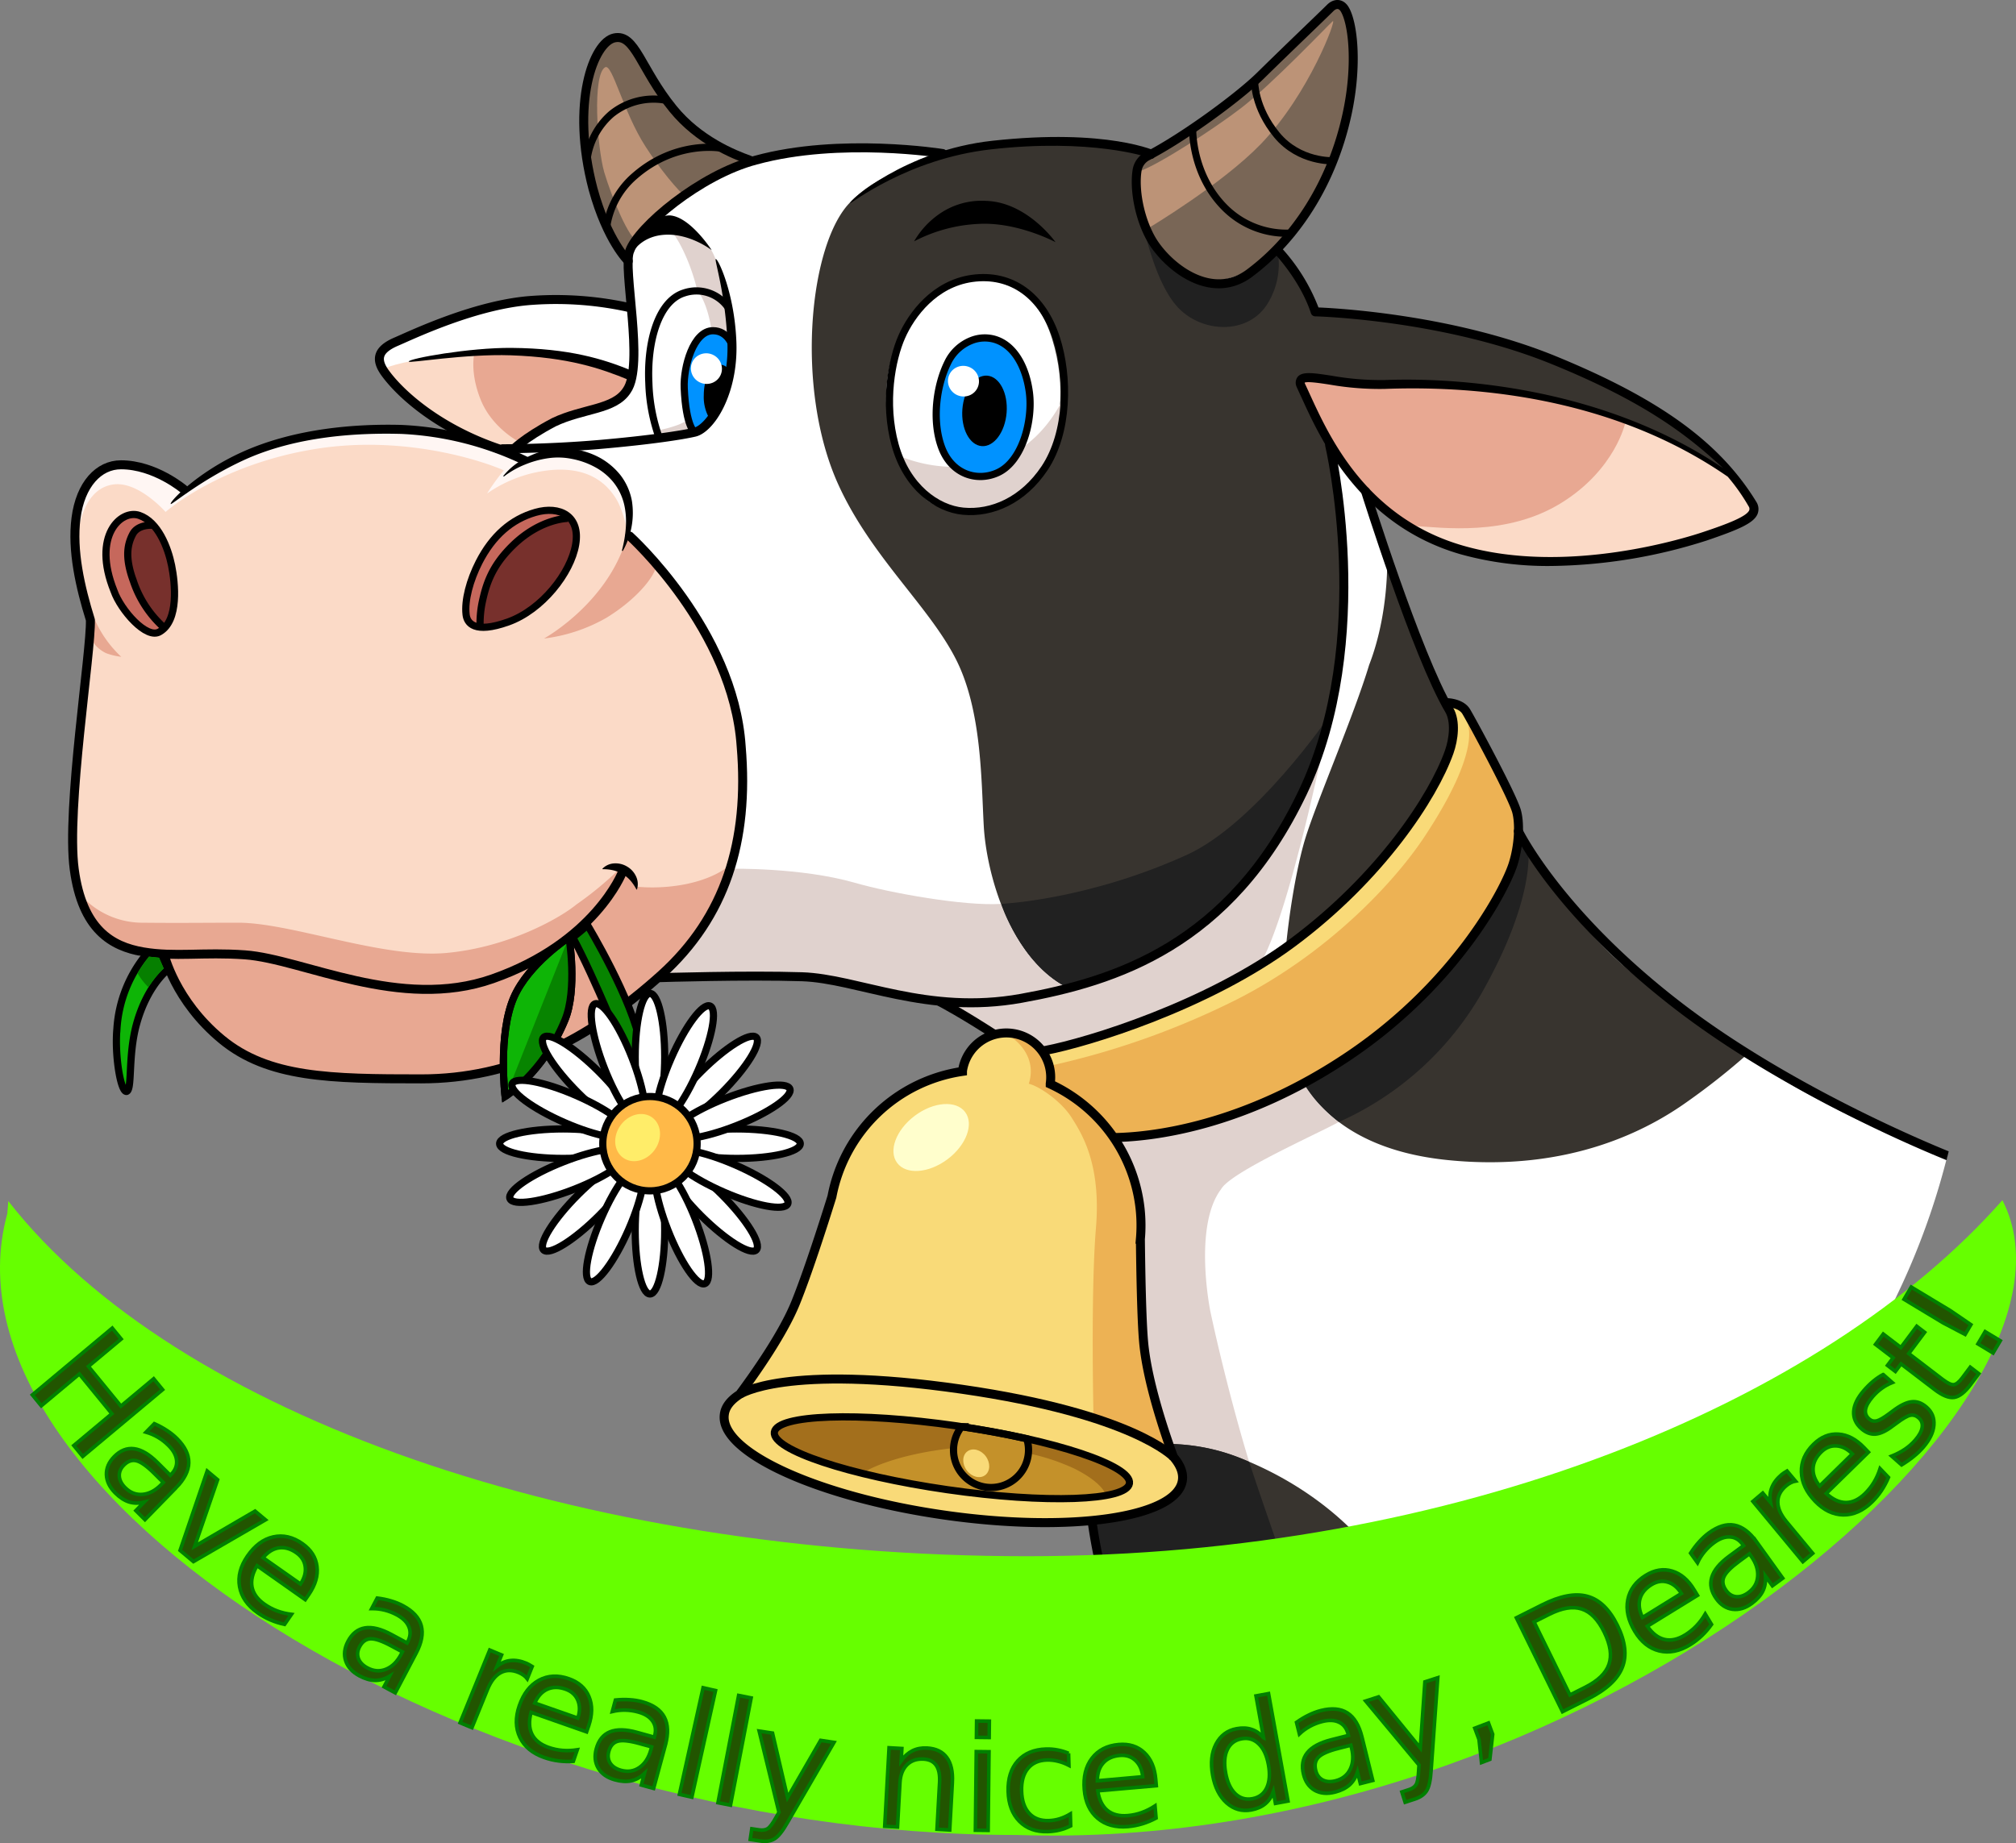 <?xml version="1.0" encoding="UTF-8" standalone="no"?>
<svg
   xmlns:dc="http://purl.org/dc/elements/1.1/"
   xmlns:cc="http://creativecommons.org/ns#"
   xmlns:rdf="http://www.w3.org/1999/02/22-rdf-syntax-ns#"
   xmlns:svg="http://www.w3.org/2000/svg"
   xmlns="http://www.w3.org/2000/svg"
   xmlns:sodipodi="http://sodipodi.sourceforge.net/DTD/sodipodi-0.dtd"
   xmlns:inkscape="http://www.inkscape.org/namespaces/inkscape"
   viewBox="0 0 560.701 512.743"
   version="1.1"
   id="svg234"
   sodipodi:docname="cow-HAVEANICEDAY.svg"
   inkscape:version="0.92.1 r15371"
   width="560.701"
   height="512.743"
   inkscape:export-filename="D:\devel\cooking-courses\images\cow-HAVEANICEDAY-png.png"
   inkscape:export-xdpi="290.92001"
   inkscape:export-ydpi="290.92001">
  <rect x="0" y="0" width="560.701" height="512.743" fill="#808080" stroke="none"/>
  <sodipodi:namedview
     pagecolor="#ffffff"
     bordercolor="#666666"
     borderopacity="1"
     objecttolerance="10"
     gridtolerance="10"
     guidetolerance="10"
     inkscape:pageopacity="0"
     inkscape:pageshadow="2"
     inkscape:window-width="1822"
     inkscape:window-height="1051"
     id="namedview236"
     showgrid="false"
     inkscape:zoom="0.90471715"
     inkscape:cx="-191.61711"
     inkscape:cy="257.76992"
     inkscape:window-x="89"
     inkscape:window-y="-9"
     inkscape:window-maximized="1"
     inkscape:current-layer="layer2"
     fit-margin-top="0"
     fit-margin-left="0"
     fit-margin-right="0"
     fit-margin-bottom="0"
     inkscape:snap-global="false" />
  <defs
     id="defs4">
    <style
       id="style2">.cls-1{fill:#8c0000;}.cls-2{fill:#db0000;}.cls-3{fill:#fbdac7;}.cls-4{fill:#796656;}.cls-28,.cls-5{fill:#fff;}.cls-6{fill:#e0d2ce;}.cls-7{fill:#38342f;}.cls-8{fill:#0092ff;}.cls-9{fill:#c6685c;}.cls-10{fill:#f9da78;}.cls-11{fill:#edb254;}.cls-12{fill:#77302c;}.cls-13{fill:#e8a892;}.cls-14{fill:#212121;}.cls-15{fill:#bc9377;}.cls-16{fill:#fff6f3;}.cls-17,.cls-18,.cls-19,.cls-20{fill:none;}.cls-17,.cls-18,.cls-19,.cls-20,.cls-23,.cls-25,.cls-26,.cls-28,.cls-29{stroke:#000;}.cls-17,.cls-18{stroke-linecap:round;stroke-linejoin:round;}.cls-17,.cls-20{stroke-width:2.5px;}.cls-18,.cls-19,.cls-23,.cls-25,.cls-26,.cls-28,.cls-29{stroke-width:2px;}.cls-19,.cls-20,.cls-23,.cls-25,.cls-26,.cls-28,.cls-29{stroke-miterlimit:10;}.cls-21,.cls-23{fill:#c4912a;}.cls-22{fill:#a36f1c;}.cls-24{fill:#fffecc;}.cls-25,.cls-27{fill:#078400;}.cls-26{fill:#0eb506;}.cls-29{fill:#ffb948;}.cls-30{fill:#067f00;}.cls-31{fill:#ffed69;}</style>
  </defs>
  <title
     id="title6">cow_2</title>
  <g
     id="Layer_5"
     data-name="Layer 5"
     transform="translate(1.918,-7.02)" />
  <g
     inkscape:groupmode="layer"
     id="layer1"
     inkscape:label="cow"
     sodipodi:insensitive="true"
     transform="translate(1.918,-7.02)">
    <g
       id="Layer_4"
       data-name="Layer 4"
       transform="translate(17.022,7.021)">
      <path
         class="cls-3"
         d="m 127,128.46 c 0,0 12.92,-4.83 20.92,0.83 8,5.66 8.17,8.75 8.17,12.42 v 7.75 c 0,0 20.17,18.08 26,36.75 5.83,18.67 6.08,23.67 4.75,43.5 -1.33,19.83 -20.23,43.09 -32.73,50.29 -12.5,7.2 -20.25,16.75 -42.25,19.25 -22,2.5 -53.58,-0.58 -58.75,-3.08 -5.17,-2.5 -21.67,-16.67 -25,-28.5 -5.67,-1.5 -12.28,-1.26 -18.33,-7.83 C 2.11,251.46 0.38,239.63 1.88,225 3.38,210.37 6.17,176.92 6.17,174.25 6.17,171.58 3.78,165 2.61,155 c -1.67,-7.33 2,-23.42 7.5,-24.75 9.5,-3 22.5,5.75 22.5,5.75 0,0 20.75,-13.83 39.75,-15.5 36.17,-3.7 54.64,7.96 54.64,7.96 z"
         id="path13"
         inkscape:connector-curvature="0"
         style="fill:#fbdac7" />
      <path
         class="cls-4"
         d="m 191.24,45.12 c -6.69,-2.11 -17.69,-7.75 -26.76,-19 -5.63,-6.34 -5.28,-15.84 -12.67,-14.79 -7.39,1.05 -9.51,18.31 -8.1,33.8 1.41,15.49 12.44,28.07 12.44,28.07 4.99,-18.4 35.09,-28.08 35.09,-28.08 z"
         id="path15"
         inkscape:connector-curvature="0"
         style="fill:#796656" />
      <path
         class="cls-4"
         d="m 298.36,44.13 c 0,0 22,-12.33 30.33,-21.33 8.33,-9 21.31,-22 24.01,-21.34 2.7,0.66 6,8.67 5,17.67 -1,9 -6,25.67 -10.33,35 -4.33,9.33 -16.33,22.33 -22,24 C 319.7,79.8 310.7,77.8 305,72.8 c -5.7,-5 -10,-24.67 -6.64,-28.67 z"
         id="path17"
         inkscape:connector-curvature="0"
         style="fill:#796656" />
      <path
         class="cls-5"
         d="m 146.7,128.3 c 13.33,5.83 8.83,20.83 8.83,20.83 0,0 28.83,24.33 32.17,62.67 3.34,38.34 -22.7,60.33 -22.7,60.33 0,0 36,-1 41.33,-0.67 5.33,0.33 36.67,7 36.67,7 0,0 9,5 18,10.67 9,5.67 17,18.33 21,28 4,9.67 0.33,49.67 0,61 -0.33,11.33 0,26.67 4.33,51.67 2.53,14.62 9.85,33 15.49,45.73 a 206.24,206.24 0 0 0 22,1.19 c 95.92,0 176.65,-66.22 198.9,-155.34 C 460.87,301.19 424,258 414,245.8 c -10,-12.2 -22.33,-35.33 -30,-48.33 -7.67,-13 -24.33,-61.33 -24.33,-61.33 0,0 14.33,18 47,20.67 22.33,1.67 58.67,-11 61,-12.33 2.33,-1.33 2,-4 -2.33,-10.33 C 427,92.13 355,86.46 347.7,86.8 c -2.33,-2.33 -8.33,-14.33 -11.67,-17 -6.67,5.67 -16.33,11.33 -25.67,6.67 -9.34,-4.66 -13.33,-23 -13,-28 0.33,-5 4,-5.67 4,-5.67 a 139.42,139.42 0 0 0 -20,-3.42 100,100 0 0 0 -40.17,4.08 c -7.67,-1.67 -34.21,-2.33 -48.54,1.67 -17.67,4.2 -31,16.34 -35,22 -4,5.66 -1.26,18.48 -1.26,18.48 0,0 -13,-3.5 -26,-2.83 -13,0.67 -32,9 -32,9 0,0 -11.33,3 -12,8.33 2.67,11.33 30,23.33 30,23.33 l 10.67,5 c 0,0 10.01,-4.85 19.64,-0.14 z"
         id="path19"
         inkscape:connector-curvature="0"
         style="fill:#ffffff" />
      <path
         class="cls-5"
         d="m 183.49,86.26 c -2.5,-4.33 -4.13,-6.46 -9.13,-5.79 -5,0.67 -10.29,6 -12,14.13 -1.71,8.13 -2,19.37 2,27.37 4,-0.83 10.54,-1.47 13.54,-2.8 3,-3.17 8.28,-13.82 7.28,-20.82 -1,-7 -1.69,-12.09 -1.69,-12.09 z"
         id="path21"
         inkscape:connector-curvature="0"
         style="fill:#ffffff" />
      <path
         class="cls-3"
         d="m 341.36,103.13 c 0,0 13,3 32.67,1.33 19.67,-1.67 44.33,2.33 63.67,12.33 19.34,10 16.3,8.21 23.66,14.92 7.36,6.71 8.33,9.42 7.33,11.08 -1,1.66 -10.69,6.34 -21.69,9.34 -11,3 -44,9.33 -66.67,-1.67 -22.67,-11 -30.63,-26.66 -30.63,-26.66 z"
         id="path23"
         inkscape:connector-curvature="0"
         style="fill:#fbdac7" />
      <path
         class="cls-6"
         d="m 351.65,195.46 c 0,0 -11.29,58.33 -20.29,73 -9,14.67 -5.36,40.88 -5.36,40.88 l 17.86,-7.65 c 0,0 4.05,6.65 9.58,10.43 -6.25,3.43 -30.15,14 -32.75,18.68 -7.83,10.33 -3,34 -3,34 0,0 6.3,30.33 15.82,57.33 9.52,27 -42.42,23.5 -42.42,23.5 0,0 -8.06,-33.5 -10.73,-63.84 -2.67,-30.34 -5,-63.63 -5,-63.63 0,0 -7.87,-25.35 -18.68,-31.72 -10.81,-6.37 -16.65,-9 -16.65,-9 a 102.47,102.47 0 0 0 43.33,-4.8 c 22.67,-7.8 34,-15.63 41.5,-24.38 19.48,-19.56 26.79,-52.8 26.79,-52.8 z"
         id="path25"
         inkscape:connector-curvature="0"
         style="fill:#e0d2ce" />
      <path
         class="cls-7"
         d="m 236.61,44.46 a 15.46,15.46 0 0 1 -1.9,1.45 c -2.15,1.1 -10.73,3.69 -17,10.18 -11.56,11.29 -15.67,51.85 -3.52,78.65 9.13,20.13 25.24,33.84 32.77,48.72 7.17,14.17 7,33.58 7.71,46.33 0.71,12.75 6.92,36.17 22.67,44.67 22.25,-6.75 35.5,-12.5 47.5,-26.25 12,-13.75 28.5,-41.5 29.25,-71.75 a 183.53,183.53 0 0 0 -3.25,-53 c 0,0 -8.5,-15.5 -8.25,-17.25 0.25,-1.75 4,-1.5 9.5,-0.25 5.5,1.25 17,0.5 22.5,0.5 5.5,0 32.75,2 46,6.5 13.25,4.5 33.5,12.5 40.75,18.75 -1.75,-4.5 -23.25,-22 -44.75,-30 a 259,259 0 0 0 -70,-14.75 c -0.5,-1.5 -6.25,-16 -10.25,-17.5 -4.5,4 -11.25,11.25 -18,9.5 -6.75,-1.75 -15.75,-8.25 -18.25,-14 -2.5,-5.75 -5,-16.5 -2.5,-19.25 a 10.26,10.26 0 0 1 4.75,-3.25 c 0,0 -19.87,-4 -34.87,-3.21 -15,0.79 -30.86,5.21 -30.86,5.21 z"
         id="path27"
         inkscape:connector-curvature="0"
         style="fill:#38342f" />
      <path
         class="cls-5"
         d="m 253.86,77.63 c 8.18,0.29 15.83,3.83 19.83,16.67 4,12.84 2.84,26.7 -3.69,37.7 -6.53,11 -24.17,13.33 -31.67,6.67 -7.5,-6.66 -12.67,-21 -10.17,-35.17 2.5,-14.17 11.37,-26.37 25.7,-25.87 z"
         id="path29"
         inkscape:connector-curvature="0"
         style="fill:#ffffff" />
      <path
         class="cls-7"
         d="m 366.86,155.71 c 0,0 0.5,15.08 -5,29.25 -4.33,14.33 -14.5,37.75 -17.75,48.25 -3.25,10.5 -7,34.75 -6,50.25 1,15.5 11.25,35.75 45.5,39.25 34.25,3.5 56.25,-8.75 66.75,-16.25 a 191.44,191.44 0 0 0 16.75,-13.25 c 0,0 -25.5,-15.25 -39,-28.75 -13.5,-13.5 -22.25,-26 -27.5,-38.5 -2.62,-6.24 -10.23,-17.14 -16.5,-29 a 263.85,263.85 0 0 1 -11.25,-24.75 z"
         id="path31"
         inkscape:connector-curvature="0"
         style="fill:#38342f" />
      <path
         class="cls-7"
         d="M 301.69,475.51 A 205.19,205.19 0 0 0 379.55,469 c -1.83,-6 -4.07,-12.69 -6.69,-19.56 -8,-21 -27.5,-36.5 -48,-44.25 -20.5,-7.75 -41,-0.5 -41,-0.5 0,0 -1,22.25 6.75,44.75 2.39,7.03 7.05,17.43 11.08,26.07 z"
         id="path33"
         inkscape:connector-curvature="0"
         style="fill:#38342f" />
      <path
         class="cls-6"
         d="m 232.11,127.21 a 40.23,40.23 0 0 0 23.5,1.63 c 15.45,-3.41 21.52,-18.86 21.52,-18.86 0,0 -0.43,23.23 -15.74,30.17 -12.36,4.93 -17.86,0.59 -21,-1 -3.14,-1.59 -8.28,-11.94 -8.28,-11.94 z"
         id="path35"
         inkscape:connector-curvature="0"
         style="fill:#e0d2ce" />
      <path
         class="cls-6"
         d="m 163.71,119.75 a 31,31 0 0 0 6,-1.59 15.72,15.72 0 0 0 8.75,-8.57 c 1.33,-4.59 0.5,-11.06 0.5,-17.13 -0.19,-3.05 -1.73,-9.12 -3.94,-11.54 -2,-8.59 -6.12,-16.19 -8.08,-17.32 1.83,-0.81 6,-0.53 11.08,5 2.4,1.67 4.69,12.88 4.69,12.88 0,0 3.5,16.1 0,28.52 -1.9,6.91 -9.24,10.53 -12.11,11 a 27.18,27.18 0 0 1 -6.26,1 z"
         id="path37"
         inkscape:connector-curvature="0"
         style="fill:#e0d2ce" />
      <path
         class="cls-8"
         d="m 184.74,99.46 c 0,0 1.79,-5.08 -1.88,-6.42 -3.67,-1.34 -5.67,-1.25 -7.58,1.08 -1.91,2.33 -5.17,7.33 -4.58,12.92 0.59,5.59 1.59,14.22 3.25,13.92 10.79,-1.96 10.79,-21.5 10.79,-21.5 z"
         id="path39"
         inkscape:connector-curvature="0"
         style="fill:#0092ff" />
      <path
         class="cls-9"
         d="m 139,144.21 c 3.5,3.42 1,12.5 -3.33,18.83 -7.17,11.33 -18.75,12.17 -21.42,11.42 -2.67,-0.75 -3.13,-2 -3.75,-4.33 -0.46,-1.72 0.93,-13.25 8.25,-20.25 11.53,-10.75 17.95,-7.88 20.25,-5.67 z"
         id="path41"
         inkscape:connector-curvature="0"
         style="fill:#c6685c" />
      <path
         class="cls-9"
         d="m 14,145.18 c 2.21,-1.85 6.28,-3.1 9.52,0.52 a 26.88,26.88 0 0 1 6,16.79 c -0.08,6.35 -0.92,13.6 -4.73,13.69 -3.81,0.09 -10.49,-7 -12,-10.62 -1.51,-3.62 -4.42,-15.64 1.21,-20.38 z"
         id="path43"
         inkscape:connector-curvature="0"
         style="fill:#c6685c" />
      <path
         class="cls-8"
         d="m 255,94.09 c 4.25,0 11.88,4.63 12.38,13.88 0.5,9.25 -1,15.13 -4.5,20.13 -3.5,5 -11.25,5.5 -14.38,3.25 -3.13,-2.25 -7.87,-8.75 -7.25,-14.75 0.62,-6 1.25,-13.75 5.13,-17.75 A 17,17 0 0 1 255,94.09 Z"
         id="path45"
         inkscape:connector-curvature="0"
         style="fill:#0092ff" />
      <ellipse
         cx="254.86"
         cy="114.3"
         rx="9.83"
         ry="6.17"
         transform="rotate(-85.5,254.869,114.294)"
         id="ellipse47" />
      <path
         d="m 178.87,117.21 a 11.85,11.85 0 0 1 -2.07,-7.23 c 0,-4.74 2,-8.58 4.5,-8.58 a 3.39,3.39 0 0 1 2.66,1.66 c 1.11,1.56 -4.39,15.01 -5.09,14.15 z"
         id="path49"
         inkscape:connector-curvature="0" />
      <ellipse
         class="cls-5"
         cx="177.53"
         cy="102.55"
         rx="4.25"
         ry="4.33"
         transform="rotate(-67.07,177.526,102.544)"
         id="ellipse51"
         style="fill:#ffffff" />
      <ellipse
         class="cls-5"
         cx="249.03"
         cy="106.05"
         rx="4.25"
         ry="4.33"
         transform="rotate(-67.07,249.016,106.048)"
         id="ellipse53"
         style="fill:#ffffff" />
      <path
         class="cls-10"
         d="m 334.86,266.46 c 14.12,-9 44.33,-40.67 47.67,-53 3.34,-12.33 1.33,-17.83 1.33,-17.83 0,0 2.17,-0.83 4.5,1.83 2.33,2.66 14,23.67 14.83,26.5 0.83,2.83 0.5,8.83 -0.83,14.67 -1.33,5.84 -20,40.33 -48.17,56.5 C 326.02,311.3 297,320.46 282.53,315 273.86,310.33 262.7,293.5 262.7,293.5 l 1.17,-2.17 c 0,0 0.83,2.33 6.33,1 5.5,-1.33 39,-9.53 64.66,-25.87 z"
         id="path55"
         inkscape:connector-curvature="0"
         style="fill:#f9da78" />
      <path
         class="cls-11"
         d="m 389.2,201.38 c 0,0 4.12,7 -11.74,31.06 -8.6,13.12 -27.1,32.69 -52.26,45.52 a 222,222 0 0 1 -52,18.5 v 5 l 18,15.12 c 0,0 34,-0.6 60.5,-20.27 30.5,-20.83 50.74,-45 52,-67.5 -4.04,-10.42 -14.5,-27.43 -14.5,-27.43 z"
         id="path57"
         inkscape:connector-curvature="0"
         style="fill:#edb254" />
      <path
         class="cls-3"
         d="m 88.2,102.46 c 0,0 2.67,-1.67 16.5,-3.5 13.83,-1.83 25.67,-2 34.83,0.33 9.16,2.33 17.72,5.08 17.72,5.08 0,0 -0.68,6.59 -20.47,10.84 -6.62,2.25 -14.06,10.5 -14.06,10.5 0,0 -20.72,-6.71 -24.36,-11.08 C 94.72,110.26 88.2,102.46 88.2,102.46 Z"
         id="path59"
         inkscape:connector-curvature="0"
         style="fill:#fbdac7" />
      <path
         class="cls-12"
         d="m 24.88,146.78 a 4.71,4.71 0 0 0 -4.89,0 c -2.53,1.55 -4.8,5.64 -2.26,13.69 2.54,8.05 8,14.22 9.38,13.94 1.38,-0.28 3.25,-5.16 2.54,-11.46 a 41.84,41.84 0 0 0 -4.77,-16.17 z"
         id="path61"
         inkscape:connector-curvature="0"
         style="fill:#77302c" />
      <path
         class="cls-12"
         d="m 118.56,158.23 c 0,0 7,-12.83 19.72,-14 8.59,2.83 -4.19,21.06 -4.19,21.06 0,0 -14,12 -18.48,9.33 -4.48,-2.67 2.95,-16.39 2.95,-16.39 z"
         id="path63"
         inkscape:connector-curvature="0"
         style="fill:#77302c" />
      <path
         class="cls-13"
         d="m 3.08,248.51 a 23.06,23.06 0 0 0 17.39,8.18 c 11.33,0.11 17.05,0 26.89,0 14.75,0 40.33,10.07 58,8.4 17.67,-1.67 31.83,-10 36,-13.46 a 96.93,96.93 0 0 0 12.06,-9.95 4.17,4.17 0 0 1 3.37,2.31 c 1.09,1.92 0.9,2.64 0.9,2.64 a 48.08,48.08 0 0 0 13.8,-0.61 c 9.88,-1.94 13.37,-6.14 13.37,-6.14 0,0 0.15,2.43 -3.33,9.42 -3.48,6.99 -18.25,36.33 -63.75,48.12 -46,8.79 -69.78,-4 -75.39,-8.55 C 36.78,284.32 28.86,273.49 26.7,266.56 21.2,264.46 15.03,264.3 9.78,259.8 a 22.82,22.82 0 0 1 -6.7,-11.29 z"
         id="path65"
         inkscape:connector-curvature="0"
         style="fill:#e8a892" />
      <path
         class="cls-13"
         d="m 132.36,177.63 c 0,0 15.33,-8.42 21.75,-24.42 a 14.19,14.19 0 0 1 2,-3.75 c 0,0 5.26,4.49 7.58,7.67 -0.58,3.58 -6.08,9.92 -14,14.75 a 46.17,46.17 0 0 1 -17.33,5.75 z"
         id="path67"
         inkscape:connector-curvature="0"
         style="fill:#e8a892" />
      <path
         class="cls-13"
         d="m 14.78,182.71 a 31.51,31.51 0 0 1 -7.42,-10.48 33.59,33.59 0 0 0 -1,3.7 c -0.51,2.73 2.64,5.07 4.2,5.77 a 17.67,17.67 0 0 0 4.22,1.01 z"
         id="path69"
         inkscape:connector-curvature="0"
         style="fill:#e8a892" />
      <path
         class="cls-6"
         d="m 184.33,241.68 c 0,0 19.52,-0.41 34.53,3.91 10,2.88 30.43,6.52 40.63,5.86 6.56,18 17.87,23 17.87,23 0,0 -21.67,7.69 -44.5,2.93 -22.83,-4.76 -23.82,-6.23 -39.66,-5.9 -15.84,0.33 -29.51,0.22 -29.51,0.22 0,0 10.45,-11.12 15.22,-18.77 4.77,-7.65 5.42,-11.25 5.42,-11.25 z"
         id="path71"
         inkscape:connector-curvature="0"
         style="fill:#e0d2ce" />
      <path
         class="cls-14"
         d="m 259.49,251.45 c 0,0 23.87,-1 51.7,-13.66 19.15,-8.72 39.5,-38.5 39.5,-38.5 0,0 -4.56,23.27 -20.62,42.38 -16.06,19.11 -37.89,30.62 -52.72,32.78 -12.49,-6.61 -17.86,-23 -17.86,-23 z"
         id="path73"
         inkscape:connector-curvature="0"
         style="fill:#212121" />
      <path
         class="cls-14"
         d="m 298.71,61.19 c 0,0 3.22,17.27 10.05,24.42 6.83,7.15 19.42,7.46 24.75,-1 a 20.68,20.68 0 0 0 3,-14 c 0,0 -7.71,8.33 -13.76,8.39 -6.05,0.06 -17.86,-2.26 -24.04,-17.81 z"
         id="path75"
         inkscape:connector-curvature="0"
         style="fill:#212121" />
      <path
         class="cls-14"
         d="m 406.11,236.88 c 0,0 1.84,13.3 -13,39.47 a 86.48,86.48 0 0 1 -39.66,35.77 44.83,44.83 0 0 1 -5.47,-5 33.9,33.9 0 0 1 -4.11,-5.44 c 0,0 36.33,-23.68 48.33,-43.22 12,-19.54 11.45,-26 11.45,-26 z"
         id="path77"
         inkscape:connector-curvature="0"
         style="fill:#212121" />
      <path
         class="cls-14"
         d="m 354.62,474.41 c 0,0 -5.15,-10.59 -13.5,-31.75 -4.55,-11.53 -12.65,-36 -12.65,-36 a 55,55 0 0 0 -18.83,-4.81 74.71,74.71 0 0 0 -25.78,2.86 c 0,0 1.21,27.6 4.62,37.81 3.41,10.21 13.21,33 13.21,33 a 168.27,168.27 0 0 0 18.75,1.18 259,259 0 0 0 34.18,-2.29 z"
         id="path79"
         inkscape:connector-curvature="0"
         style="fill:#212121" />
      <path
         class="cls-13"
         d="m 374.2,146.3 c 8,0.46 25.83,3 41,-6.33 15.17,-9.33 17.92,-22.45 17.92,-22.45 0,0 -26.12,-10.15 -53.56,-10.86 -27.44,-0.71 -30,-1.51 -33.7,-1.69 -3.7,-0.18 -4.21,0.05 0.58,10.12 4.79,10.07 19.76,30.75 27.76,31.21 z"
         id="path81"
         inkscape:connector-curvature="0"
         style="fill:#e8a892" />
      <path
         class="cls-13"
         d="m 113.06,98 c 0,0 -1.51,5.19 1.68,13.17 3.19,7.98 10.83,11.83 10.83,11.83 a 35.76,35.76 0 0 1 13.23,-7.39 c 8.17,-2.5 15,-3.5 18,-10.25 -2.67,-2 -10.56,-5.69 -20.07,-6.73 C 127.22,97.59 113.06,98 113.06,98 Z"
         id="path83"
         inkscape:connector-curvature="0"
         style="fill:#e8a892" />
      <path
         class="cls-15"
         d="m 300.55,63.41 c 0,0 20.35,-12.14 31.15,-23.31 C 345.28,26 353,4.82 351.72,5.91 350.44,7 334.94,23.38 326.15,30.13 c -7.35,5.64 -23,15.83 -28.39,17.6 -1.51,5.59 2.79,15.68 2.79,15.68 z"
         id="path85"
         inkscape:connector-curvature="0"
         style="fill:#bc9377" />
      <path
         class="cls-15"
         d="m 149.36,18.71 c 2,-1.16 5,12.42 11.25,22.08 6.25,9.66 11,13.89 11,13.89 0,0 -10.55,7.65 -13,12.64 -2.62,-0.75 -7.4,-12.37 -9.51,-19.45 -1.96,-6.87 -3.32,-27.07 0.26,-29.16 z"
         id="path87"
         inkscape:connector-curvature="0"
         style="fill:#bc9377" />
      <path
         class="cls-16"
         d="m 152.24,138.46 c -3.37,-5.25 -8.83,-8.29 -17.29,-7.75 a 37.14,37.14 0 0 0 -18.42,6.58 57.73,57.73 0 0 1 4.65,-6.42 c -2.17,-1.11 -25.24,-10.29 -52.23,-6 -26.99,4.29 -41.84,17.55 -41.84,17.55 0,0 -7.8,-8.92 -14.89,-7.59 -10.11,1.78 -9.88,18.42 -9.88,18.42 0,0 -2.98,-22.25 12.36,-23.95 0,0 8.36,0.21 18.29,6.73 1.75,-1.92 21.92,-13.69 37.54,-15.56 15.62,-1.87 47.83,1.5 57,7.83 2.46,-0.83 3.31,-5.17 13.2,-1.83 9.89,3.34 14.43,8.42 15.18,14 0.75,5.58 -0.25,7.63 -0.25,7.63 0,0 -1.24,-6.24 -3.42,-9.64 z"
         id="path89"
         inkscape:connector-curvature="0"
         style="fill:#fff6f3" />
    </g>
    <g
       id="Layer_3"
       data-name="Layer 3"
       transform="translate(17.022,7.021)">
      <path
         d="m 28.55,140.21 c -0.46,-0.52 7.14,-8.62 19.42,-14.26 15.2,-7 32.76,-8.07 44.81,-7.74 a 89.76,89.76 0 0 1 35.82,9.29 13.54,13.54 0 0 0 -2.2,1.68 87.73,87.73 0 0 0 -33.69,-8.47 c -11.79,-0.32 -29,0.49 -43.81,7.28 -11.9,5.47 -20.1,12.5 -20.35,12.22 z"
         id="path92"
         inkscape:connector-curvature="0" />
      <path
         d="m 121.08,132.35 a 19.2,19.2 0 0 1 5.39,-4.52 24.06,24.06 0 0 1 6.7,-2.63 21.64,21.64 0 0 1 14.65,2.1 19.18,19.18 0 0 1 5.9,5 16.77,16.77 0 0 1 3.08,7 21.53,21.53 0 0 1 -2.49,13.91 v 0 a 0.15,0.15 0 0 1 -0.27,-0.11 c 1.12,-4.31 1.63,-8.91 0.5,-13.23 a 15.67,15.67 0 0 0 -3,-5.87 16.87,16.87 0 0 0 -5.13,-4.13 21.88,21.88 0 0 0 -6.25,-2.2 19.11,19.11 0 0 0 -6.63,-0.2 27.12,27.12 0 0 0 -6.44,1.76 24.55,24.55 0 0 0 -5.81,3.28 0.15,0.15 0 0 1 -0.21,-0.21 z"
         id="path94"
         inkscape:connector-curvature="0" />
      <path
         class="cls-17"
         d="m 156.2,149.13 c 0,0 28.83,26 31,58.5 2.25,26.5 -4.5,47.5 -22.17,63.5 -20.25,18.25 -41.58,29 -66.83,29 -25.25,0 -42.5,-0.25 -55.5,-11 -13,-10.75 -16,-23.67 -16,-23.67"
         id="path96"
         inkscape:connector-curvature="0"
         style="fill:none;stroke:#000000;stroke-width:2.5px;stroke-linecap:round;stroke-linejoin:round" />
      <path
         class="cls-17"
         d="m 32.2,136.13 c 0,0 -8,-6.83 -17.5,-6.83 -6.17,0 -11.28,5.41 -12.5,14.83 -1.17,9 1.17,19.25 4,28.33 0.25,8.75 -6.75,52.54 -4.5,69.34 2.25,16.8 10.42,21.5 19.17,23 8.75,1.5 16.8,0 28.33,0.83 16.17,1.17 43.09,15.7 68.83,6.67 28.5,-10 36.08,-29.58 36.08,-29.58"
         id="path98"
         inkscape:connector-curvature="0"
         style="fill:none;stroke:#000000;stroke-width:2.5px;stroke-linecap:round;stroke-linejoin:round" />
      <path
         d="m 148.69,241.59 a 4.9,4.9 0 0 1 3.33,-1.41 6.21,6.21 0 0 1 3.47,0.9 6.11,6.11 0 0 1 2.44,2.66 5,5 0 0 1 0.32,3.58 v 0.08 a 0.11,0.11 0 0 1 -0.2,0 13,13 0 0 0 -1.61,-2.39 8.26,8.26 0 0 0 -2.2,-1.81 8.92,8.92 0 0 0 -2.64,-1.09 11.32,11.32 0 0 0 -2.86,-0.3 0.11,0.11 0 0 1 -0.09,-0.19 z"
         id="path100"
         inkscape:connector-curvature="0" />
      <path
         class="cls-18"
         d="m 114.28,156.42 q 5.62,-11 15.73,-13.89 c 6.74,-1.92 12.51,1 11.16,8.94 -1.35,7.94 -9.36,18.2 -18.8,21.56 -9.44,3.36 -11.42,0.27 -11.68,-2.08 -0.45,-3.95 1.03,-9.5 3.59,-14.53 z"
         id="path102"
         inkscape:connector-curvature="0"
         style="fill:none;stroke:#000000;stroke-width:2px;stroke-linecap:round;stroke-linejoin:round" />
      <path
         class="cls-18"
         d="m 19.78,143.37 c 5.28,1.81 8,9 9,13.92 1,4.92 2.08,15.31 -3.27,18.43 -3.65,2.34 -10.91,-6.06 -12.74,-11.32 -6.22,-15.4 1.95,-22.76 7.01,-21.03 z"
         id="path104"
         inkscape:connector-curvature="0"
         style="fill:none;stroke:#000000;stroke-width:2px;stroke-linecap:round;stroke-linejoin:round" />
      <path
         class="cls-17"
         d="m 123.66,125.18 c 0,0 2.93,-3.22 11.43,-7.71 8.22,-3.93 16.78,-3.42 20.29,-8.84 5,-7 -1.26,-34.23 0.8,-38.79 2.25,-6.58 19.53,-21.21 35.07,-25.29 23.5,-6.44 52,-1.84 52,-1.84"
         id="path106"
         inkscape:connector-curvature="0"
         style="fill:none;stroke:#000000;stroke-width:2.5px;stroke-linecap:round;stroke-linejoin:round" />
      <path
         d="m 120.87,126.09 v 0 a 1.25,1.25 0 0 1 0,-2.5 v 0 c 0.37,0 13.13,0 26.88,-1.2 13.75,-1.2 22.82,-2.58 26.25,-3.39 3.43,-0.81 9.89,-10 9.37,-23.78 -0.5,-13.25 -3.65,-23 -3.25,-23.16 0.6,-0.23 5.23,9.36 5.75,23.07 0.55,14.51 -6.21,25.1 -11.29,26.31 -3.5,0.83 -12.57,2.23 -26.6,3.45 -13.87,1.18 -26.73,1.2 -27.11,1.2 z"
         id="path108"
         inkscape:connector-curvature="0" />
      <path
         d="M 217.49,56.52 C 217,56 232.87,41.81 257.05,39.16 c 32,-3.51 45.57,2.82 46.14,3.18 0.57,0.36 -0.79,0.94 -1.17,1.5 -0.38,0.56 -1.17,0.28 -1.75,-0.08 -0.13,-0.08 -15.75,-5.36 -43.62,-2.21 -23.28,2.63 -38.92,15.2 -39.16,14.97 z"
         id="path110"
         inkscape:connector-curvature="0" />
      <path
         class="cls-17"
         d="m 300.28,43.38 c 10,-5.17 25.27,-16.37 31.25,-22.25 7.39,-7.27 16.86,-16.3 19.5,-18.92 1.38,-1.37 3,-1.29 4,0.33 2.35,3.83 3.65,15.56 0.67,29.25 -4.25,19.5 -14.5,34.67 -26.75,43.92 -11,8.67 -23.71,-2 -27.83,-9.42 -3.33,-6 -4.58,-13.83 -3.83,-18.75 a 5.43,5.43 0 0 1 2.99,-4.16 z"
         id="path112"
         inkscape:connector-curvature="0"
         style="fill:none;stroke:#000000;stroke-width:2.5px;stroke-linecap:round;stroke-linejoin:round" />
      <path
         class="cls-18"
         d="m 312.78,36 c 0,0 -0.33,12.25 8.67,21.5 a 24.23,24.23 0 0 0 18.92,7.33"
         id="path114"
         inkscape:connector-curvature="0"
         style="fill:none;stroke:#000000;stroke-width:2px;stroke-linecap:round;stroke-linejoin:round" />
      <path
         class="cls-18"
         d="m 330,22.63 c 0,0 -0.15,7.26 6.17,14.92 6.32,7.66 15.67,7.17 15.67,7.17"
         id="path116"
         inkscape:connector-curvature="0"
         style="fill:none;stroke:#000000;stroke-width:2px;stroke-linecap:round;stroke-linejoin:round" />
      <path
         d="m 412.28,157.45 a 90.36,90.36 0 0 1 -25.1,-3.29 c -27.94,-8.12 -38.87,-32 -44.12,-43.55 -0.48,-1 -0.92,-2 -1.32,-2.86 l -0.05,-0.12 a 2.73,2.73 0 0 1 0.28,-2.79 c 1.29,-1.56 4.32,-1.1 9.33,-0.34 a 78,78 0 0 0 14.86,1.22 c 19.76,-0.75 60.46,1.75 94.13,24.5 -9.8,-9.06 -21.5,-18.25 -47.23,-28.76 C 382.64,88.94 347.19,88 346.83,88 a 1.25,1.25 0 0 1 -1.16,-0.86 c -3,-9.19 -10.14,-16.62 -10.21,-16.69 a 1.252,1.252 0 0 1 1.8,-1.74 52.68,52.68 0 0 1 10.5,16.82 c 5.69,0.24 38.07,2.06 66.24,13.65 28.89,11.88 45.52,24 55.59,40.51 a 3.71,3.71 0 0 1 0.31,3.24 c -1,2.58 -5.2,4.38 -14.15,7.43 a 146.65,146.65 0 0 1 -43.47,7.09 z M 344,106.74 c 0.4,0.85 0.84,1.8 1.31,2.83 5.49,12 15.7,34.39 42.55,42.19 29.33,8.52 63.3,-2.53 67.08,-3.82 6,-2 11.91,-4.19 12.63,-6 a 1.2,1.2 0 0 0 -0.17,-1.08 54.39,54.39 0 0 0 -5.81,-8.25 c -34,-23.55 -74.33,-25.21 -95.37,-24.42 A 80.2,80.2 0 0 1 350.92,107 c -2.75,-0.42 -6.14,-0.93 -7,-0.56 a 1.67,1.67 0 0 0 0.08,0.3 z"
         id="path118"
         inkscape:connector-curvature="0" />
      <path
         class="cls-17"
         d="m 350.86,123.8 c 0,0 12.75,54.17 -7.5,96.67 -20.25,42.5 -52,52.5 -78.25,57.25 -26.25,4.75 -45.5,-5.5 -61,-6 -15.5,-0.5 -39.42,0.25 -39.42,0.25"
         id="path120"
         inkscape:connector-curvature="0"
         style="fill:none;stroke:#000000;stroke-width:2.5px;stroke-linecap:round;stroke-linejoin:round" />
      <path
         class="cls-17"
         d="m 189.58,44.55 c -4.41,-1.56 -14.17,-5.5 -21.29,-14.23 -9.07,-11.12 -10.53,-21 -16.36,-19.78 -5.83,1.22 -12.19,18.17 -5.94,42 4,14.59 9.81,20.09 9.81,20.09"
         id="path122"
         inkscape:connector-curvature="0"
         style="fill:none;stroke:#000000;stroke-width:2.5px;stroke-linecap:round;stroke-linejoin:round" />
      <path
         class="cls-18"
         d="m 181.95,41.26 c 0,0 -12.67,-2.55 -24.42,7.74 a 23,23 0 0 0 -7.74,14.11"
         id="path124"
         inkscape:connector-curvature="0"
         style="fill:none;stroke:#000000;stroke-width:2px;stroke-linecap:round;stroke-linejoin:round" />
      <path
         class="cls-18"
         d="m 166.16,27.87 a 18.64,18.64 0 0 0 -15.07,3.87 20.12,20.12 0 0 0 -6.78,12.81"
         id="path126"
         inkscape:connector-curvature="0"
         style="fill:none;stroke:#000000;stroke-width:2px;stroke-linecap:round;stroke-linejoin:round" />
      <path
         class="cls-17"
         d="M 156.39,85.63 A 93.92,93.92 0 0 0 129.2,83.55 C 113.7,84.54 96,93 91.36,95 c -5.33,2.25 -6,5 -3,9 4.58,6.17 15.25,15.38 31.5,20.88"
         id="path128"
         inkscape:connector-curvature="0"
         style="fill:none;stroke:#000000;stroke-width:2.5px;stroke-linecap:round;stroke-linejoin:round" />
      <path
         d="m 155.78,105.63 c -7.52,-3.08 -16.55,-6.24 -32.67,-6.79 -12.81,-0.44 -28.46,2.29 -28.37,1.75 -0.17,-0.83 17,-3.92 28.62,-3.81 16.07,0.14 25.51,3.1 33.25,6.27 0.64,0.26 -0.67,2.64 -0.83,2.58 z"
         id="path130"
         inkscape:connector-curvature="0" />
      <path
         class="cls-17"
         d="m 360.86,136.71 c 0,0 14.25,45.5 23.25,60.75 1.88,3.18 1.25,8.23 0,11.75 -4.44,12.51 -19.12,34.87 -43.5,53 -23.7,17.62 -57,27.75 -68.75,30 -6.26,1.2 -9.32,-1.23 -12,-3 -11,-7.25 -17.33,-10.5 -17.33,-10.5"
         id="path132"
         inkscape:connector-curvature="0"
         style="fill:none;stroke:#000000;stroke-width:2.5px;stroke-linecap:round;stroke-linejoin:round" />
      <path
         class="cls-17"
         d="m 383.36,195.46 c 0,0 4,0 5.5,2.5 1.5,2.5 12.75,23.25 14,27.75 1,3.65 0.58,9.84 -1,14.75 -2.25,7 -15.75,33 -45.25,53 -29.5,20 -55.5,23 -66.75,23 -5.5,-0.5 -8.5,-1 -13.25,-5.5 -4.75,-4.5 -14,-16.25 -14.25,-17.5 a 1.73,1.73 0 0 1 0.75,-1.83"
         id="path134"
         inkscape:connector-curvature="0"
         style="fill:none;stroke:#000000;stroke-width:2.5px;stroke-linecap:round;stroke-linejoin:round" />
      <path
         d="m 446.6,280.45 c 30.26,23.44 69.22,39.62 75.84,42.29 0.21,-0.81 0.4,-1.64 0.6,-2.45 -7.39,-3 -45.36,-18.93 -74.91,-41.81 -32.59,-25.24 -43.53,-47.58 -43.64,-47.8 a 1.252,1.252 0 0 0 -2.26,1.08 c 0.45,0.92 11.26,23.05 44.37,48.69 z"
         id="path136"
         inkscape:connector-curvature="0" />
      <path
         d="m 282.11,354.92 c -1.16,33.27 -2.26,64.7 7.06,92.94 3,9 7.31,19.24 11,27.49 l 2.89,0.32 a 306.28,306.28 0 0 1 -11.55,-28.59 c -9.18,-27.81 -8.09,-59 -6.94,-92.06 1.23,-35.21 -2.82,-41.16 -3.29,-41.72 a 1.28,1.28 0 0 0 -1.78,-0.19 1.23,1.23 0 0 0 -0.18,1.74 c 0.21,0.22 3.98,6.03 2.79,40.07 z"
         id="path138"
         inkscape:connector-curvature="0" />
      <path
         class="cls-18"
         d="m 251.36,77.46 c 11.17,-1.58 19.75,5 23.5,16.58 3.5,10.83 3.33,26.25 -3.25,36.17 -6,9 -14.67,12.75 -22.67,12 -7.26,-0.68 -15.67,-6.67 -18.92,-18.42 -3.25,-11.75 -0.92,-23.83 1.83,-30.08 2.75,-6.25 9.15,-14.77 19.51,-16.25 z"
         id="path140"
         inkscape:connector-curvature="0"
         style="fill:none;stroke:#000000;stroke-width:2px;stroke-linecap:round;stroke-linejoin:round" />
      <path
         class="cls-18"
         d="m 251.4,94.66 a 10,10 0 0 1 6.29,-0.27 c 5.74,1.7 8.81,8.17 9.67,14.82 1,7.75 -1.92,19.08 -8.75,22.25 -5.78,2.68 -13,0.5 -15.75,-7.25 -2.64,-7.44 -1.33,-17 1.75,-23.25 a 12.31,12.31 0 0 1 6.79,-6.3 z"
         id="path142"
         inkscape:connector-curvature="0"
         style="fill:none;stroke:#000000;stroke-width:2px;stroke-linecap:round;stroke-linejoin:round" />
      <path
         class="cls-18"
         d="m 183.48,85.42 a 10.71,10.71 0 0 0 -12.14,-3.93 c -7.25,2.25 -10.36,13.72 -9.82,25 a 49.63,49.63 0 0 0 2.92,15.42"
         id="path144"
         inkscape:connector-curvature="0"
         style="fill:none;stroke:#000000;stroke-width:2px;stroke-linecap:round;stroke-linejoin:round" />
      <path
         class="cls-18"
         d="m 184.74,96.21 c 0,0 -1.25,-4.21 -5.38,-4.21 -5.5,0 -8.25,10.17 -8,15.92 0.48,11 2.92,12.33 2.92,12.33"
         id="path146"
         inkscape:connector-curvature="0"
         style="fill:none;stroke:#000000;stroke-width:2px;stroke-linecap:round;stroke-linejoin:round" />
      <path
         d="m 179,69.59 c 0,0 -6,-4.72 -13.12,-4.28 -5.8,0.36 -8.22,4 -8.22,4 a 16,16 0 0 1 3.09,-5.06 c 2.46,-2.62 3.77,-4.33 6.59,-4.33 5.66,0.34 11.66,9.67 11.66,9.67 z"
         id="path148"
         inkscape:connector-curvature="0" />
      <path
         d="m 274.63,67.37 c 0,0 -10.51,-5.64 -21.26,-5.09 a 43,43 0 0 0 -18.08,4.86 23.74,23.74 0 0 1 6.71,-7.4 20.63,20.63 0 0 1 13.32,-3.86 c 11.49,0.37 19.31,11.49 19.31,11.49 z"
         id="path150"
         inkscape:connector-curvature="0" />
      <path
         class="cls-19"
         d="m 139,144.21 c 0,0 -7.54,0 -15.22,7.44 -5.93,5.75 -7.56,10.82 -8.69,16.31 a 29.85,29.85 0 0 0 -0.5,6.5"
         id="path152"
         inkscape:connector-curvature="0"
         style="fill:none;stroke:#000000;stroke-width:2px;stroke-miterlimit:10" />
      <path
         class="cls-19"
         d="m 23.78,146.14 c 0,0 -4.29,-0.5 -5.83,2.49 -1.3,2.52 -2.34,6.11 0.2,13 a 30.11,30.11 0 0 0 8.65,13.07"
         id="path154"
         inkscape:connector-curvature="0"
         style="fill:none;stroke:#000000;stroke-width:2px;stroke-miterlimit:10" />
    </g>
    <g
       id="Calque_6"
       data-name="Calque 6"
       transform="translate(17.022,7.021)">
      <path
         class="cls-10"
         d="m 307.42,405.3 c -2.88,-7.9 -7.34,-21.47 -8.29,-31.94 -0.57,-6.29 -0.8,-19.79 -0.9,-28.64 a 43.27,43.27 0 0 0 -0.07,-8.39 v 0 a 43.41,43.41 0 0 0 -25,-34.76 c 0,0 0,-0.08 0,-0.12 a 12.331,12.331 0 1 0 -24.41,-3.52 c 0,0 0,0.08 0,0.12 a 43.35,43.35 0 0 0 -36.31,34.85 c -2.66,8.52 -6.84,21.47 -10.12,29.56 -3.42,8.42 -10.82,19.06 -15.54,25.43 -2.46,1.58 -4,3.44 -4.26,5.56 -1.5,10.39 25.79,22.92 61,28 35.21,5.08 64.89,0.77 66.39,-9.61 0.31,-2.13 -0.59,-4.33 -2.49,-6.54 z"
         id="path157"
         inkscape:connector-curvature="0"
         style="fill:#f9da78" />
      <path
         class="cls-11"
         d="m 262.7,288.8 c 0,0 7.07,4.69 4.49,12.69 2.83,0.64 9,4.81 11.9,9.39 2.72,4.32 8.28,12.75 6.78,30.75 -1.5,18 -0.67,52.84 -0.67,52.84 l 21.57,10.25 c 0,0 -6.24,-15.66 -7.57,-27.83 -1.33,-12.17 -0.95,-39.57 -0.95,-39.57 0,0 -1.51,-19.14 -14.39,-28.75 a 100.76,100.76 0 0 0 -10.66,-7 c 0,0 -0.35,-8.94 -6.09,-11.94 -5.74,-3 -4.41,-0.83 -4.41,-0.83 z"
         id="path159"
         inkscape:connector-curvature="0"
         style="fill:#edb254" />
      <path
         class="cls-20"
         d="m 307.42,405.3 c -2.88,-7.9 -7.34,-21.47 -8.29,-31.94 -0.57,-6.29 -0.8,-19.79 -0.9,-28.64 a 43.27,43.27 0 0 0 -0.07,-8.39 v 0 a 43.41,43.41 0 0 0 -25,-34.76 c 0,0 0,-0.08 0,-0.12 a 12.331,12.331 0 1 0 -24.41,-3.52 c 0,0 0,0.08 0,0.12 a 43.35,43.35 0 0 0 -36.31,34.85 c -2.66,8.52 -6.84,21.47 -10.12,29.56 -3.42,8.42 -10.82,19.06 -15.54,25.43 -2.46,1.58 -4,3.44 -4.26,5.56 -1.5,10.39 25.79,22.92 61,28 35.21,5.08 64.89,0.77 66.39,-9.61 0.31,-2.13 -0.59,-4.33 -2.49,-6.54 z"
         id="path161"
         inkscape:connector-curvature="0"
         style="fill:none;stroke:#000000;stroke-width:2.5px;stroke-miterlimit:10" />
      <ellipse
         class="cls-21"
         cx="245.83"
         cy="405.57"
         rx="8.97"
         ry="49.89"
         transform="rotate(-81.79,245.799,405.565)"
         id="ellipse163"
         style="fill:#c4912a" />
      <path
         class="cls-22"
         d="m 221.36,409.55 c 0,0 7.33,-4.84 25.25,-6.75 a 13.55,13.55 0 0 1 1.88,-5.9 c -25.13,-4.6 -50.91,-2.79 -51.89,1.05 -0.82,4.68 24.76,11.6 24.76,11.6 z"
         id="path165"
         inkscape:connector-curvature="0"
         style="fill:#a36f1c" />
      <path
         class="cls-22"
         d="m 267.11,401.25 a 14.25,14.25 0 0 1 0.3,3.13 59.4,59.4 0 0 1 12.54,4.21 c 7.75,3.92 8.54,7 8.54,7 0,0 7.75,-1.12 6.17,-3.83 -1.58,-2.71 -11.29,-6.75 -16.92,-8.17 -5.63,-1.42 -10.63,-2.34 -10.63,-2.34 z"
         id="path167"
         inkscape:connector-curvature="0"
         style="fill:#a36f1c" />
      <path
         class="cls-20"
         d="m 186.83,387.88 c 0,0 12.38,-8.54 61.75,-1.41 47.67,6.88 58.84,18.84 58.84,18.84"
         id="path169"
         inkscape:connector-curvature="0"
         style="fill:none;stroke:#000000;stroke-width:2.5px;stroke-miterlimit:10" />
      <path
         class="cls-23"
         d="m 246.37,401.85 a 10.43,10.43 0 1 0 20.27,-1.59 c -5.55,-1.25 -11.67,-2.39 -18.14,-3.36 a 10.36,10.36 0 0 0 -2.13,4.95 z"
         id="path171"
         inkscape:connector-curvature="0"
         style="fill:#c4912a;stroke:#000000;stroke-width:2px;stroke-miterlimit:10" />
      <ellipse
         class="cls-19"
         cx="245.83"
         cy="405.57"
         rx="8.97"
         ry="49.89"
         transform="rotate(-81.79,245.799,405.565)"
         id="ellipse173"
         style="fill:none;stroke:#000000;stroke-width:2px;stroke-miterlimit:10" />
      <ellipse
         class="cls-10"
         cx="252.57"
         cy="407.09"
         rx="3.29"
         ry="4.13"
         transform="rotate(-36.79,252.547,407.071)"
         id="ellipse175"
         style="fill:#f9da78" />
      <ellipse
         class="cls-24"
         cx="240.03"
         cy="316.46"
         rx="11.81"
         ry="7.57"
         transform="rotate(-36.79,240.007,316.44)"
         id="ellipse177"
         style="fill:#fffecc" />
    </g>
    <g
       id="Calque_7"
       data-name="Calque 7"
       transform="translate(17.022,7.021)">
      <path
         class="cls-25"
         d="m 144.46,257.36 c 0,0 12.56,20.76 14.79,33.47 2.23,12.71 -4,3.13 -4,3.13 0,0 -8.83,-22.05 -14.88,-33.18 2.16,-1.65 4.09,-3.42 4.09,-3.42 z"
         id="path185"
         inkscape:connector-curvature="0"
         style="fill:#078400;stroke:#000000;stroke-width:2px;stroke-miterlimit:10" />
      <path
         class="cls-26"
         d="m 27.8,269.71 c 0,0 -5.8,4.29 -8.8,15.29 -2.4,8.83 -1.08,18.17 -2.75,18.63 -1.67,0.11 -3.33,-10.17 -2.67,-17.42 a 36.13,36.13 0 0 1 8.5,-21.12 l 3.89,0.42 z"
         id="path187"
         inkscape:connector-curvature="0"
         style="fill:#0eb506;stroke:#000000;stroke-width:2px;stroke-miterlimit:10" />
      <path
         class="cls-26"
         d="m 139.33,260.76 c 0,0 -11.2,7.24 -15.33,16.63 -4.54,10.39 -2.46,27.65 -2.46,27.65 0,0 10.57,-6.47 16.64,-21.28 3.52,-8.52 1.15,-23 1.15,-23 z"
         id="path189"
         inkscape:connector-curvature="0"
         style="fill:#0eb506;stroke:#000000;stroke-width:2px;stroke-miterlimit:10" />
      <path
         class="cls-27"
         d="m 139,261.38 -16.75,42.25 c 0,0 10.77,-8.36 14.81,-17.35 4.64,-10.28 1.94,-24.9 1.94,-24.9 z"
         id="path191"
         inkscape:connector-curvature="0"
         style="fill:#078400" />
      <path
         class="cls-19"
         d="m 139.33,260.76 c 0,0 -11.2,7.24 -15.33,16.63 -4.54,10.39 -2.46,27.65 -2.46,27.65 0,0 10.57,-6.47 16.64,-21.28 3.52,-8.52 1.15,-23 1.15,-23 z"
         id="path193"
         inkscape:connector-curvature="0"
         style="fill:none;stroke:#000000;stroke-width:2px;stroke-miterlimit:10" />
      <ellipse
         class="cls-28"
         cx="186"
         cy="318.16"
         rx="17.64"
         ry="4.1"
         id="ellipse195"
         style="fill:#ffffff;stroke:#000000;stroke-width:2px;stroke-miterlimit:10" />
      <ellipse
         class="cls-28"
         cx="137.66"
         cy="318.16"
         rx="17.64"
         ry="4.1"
         id="ellipse197"
         style="fill:#ffffff;stroke:#000000;stroke-width:2px;stroke-miterlimit:10" />
      <ellipse
         class="cls-28"
         cx="161.83"
         cy="342.33"
         rx="4.1"
         ry="17.64"
         id="ellipse199"
         style="fill:#ffffff;stroke:#000000;stroke-width:2px;stroke-miterlimit:10" />
      <ellipse
         class="cls-28"
         cx="161.83"
         cy="294"
         rx="4.1"
         ry="17.64"
         id="ellipse201"
         style="fill:#ffffff;stroke:#000000;stroke-width:2px;stroke-miterlimit:10" />
      <ellipse
         class="cls-28"
         cx="178.92"
         cy="335.25"
         rx="4.1"
         ry="17.64"
         transform="rotate(-45,178.919,335.259)"
         id="ellipse203"
         style="fill:#ffffff;stroke:#000000;stroke-width:2px;stroke-miterlimit:10" />
      <ellipse
         class="cls-28"
         cx="144.74"
         cy="301.07"
         rx="4.1"
         ry="17.64"
         transform="rotate(-45,144.74,301.077)"
         id="ellipse205"
         style="fill:#ffffff;stroke:#000000;stroke-width:2px;stroke-miterlimit:10" />
      <ellipse
         class="cls-28"
         cx="144.74"
         cy="335.25"
         rx="17.64"
         ry="4.1"
         transform="rotate(-45,144.738,335.257)"
         id="ellipse207"
         style="fill:#ffffff;stroke:#000000;stroke-width:2px;stroke-miterlimit:10" />
      <ellipse
         class="cls-28"
         cx="178.92"
         cy="301.07"
         rx="17.64"
         ry="4.1"
         transform="rotate(-45,178.921,301.079)"
         id="ellipse209"
         style="fill:#ffffff;stroke:#000000;stroke-width:2px;stroke-miterlimit:10" />
      <ellipse
         class="cls-28"
         cx="183.98"
         cy="327.83"
         rx="4.1"
         ry="17.64"
         transform="rotate(-66.42,184,327.838)"
         id="ellipse211"
         style="fill:#ffffff;stroke:#000000;stroke-width:2px;stroke-miterlimit:10" />
      <ellipse
         class="cls-28"
         cx="139.68"
         cy="308.5"
         rx="4.1"
         ry="17.64"
         transform="rotate(-66.42,139.7,308.506)"
         id="ellipse213"
         style="fill:#ffffff;stroke:#000000;stroke-width:2px;stroke-miterlimit:10" />
      <ellipse
         class="cls-28"
         cx="152.16"
         cy="340.31"
         rx="17.64"
         ry="4.1"
         transform="rotate(-66.42,152.179,340.33)"
         id="ellipse215"
         style="fill:#ffffff;stroke:#000000;stroke-width:2px;stroke-miterlimit:10" />
      <ellipse
         class="cls-28"
         cx="171.5"
         cy="296.01"
         rx="17.64"
         ry="4.1"
         transform="rotate(-66.42,171.517,296.022)"
         id="ellipse217"
         style="fill:#ffffff;stroke:#000000;stroke-width:2px;stroke-miterlimit:10" />
      <ellipse
         class="cls-28"
         cx="170.66"
         cy="340.66"
         rx="4.1"
         ry="17.64"
         transform="rotate(-21.42,170.69,340.715)"
         id="ellipse219"
         style="fill:#ffffff;stroke:#000000;stroke-width:2px;stroke-miterlimit:10" />
      <ellipse
         class="cls-28"
         cx="153"
         cy="295.67"
         rx="4.1"
         ry="17.64"
         transform="rotate(-21.42,153.027,295.699)"
         id="ellipse221"
         style="fill:#ffffff;stroke:#000000;stroke-width:2px;stroke-miterlimit:10" />
      <ellipse
         class="cls-28"
         cx="139.33"
         cy="326.99"
         rx="17.64"
         ry="4.1"
         transform="rotate(-21.42,139.35,327.039)"
         id="ellipse223"
         style="fill:#ffffff;stroke:#000000;stroke-width:2px;stroke-miterlimit:10" />
      <ellipse
         class="cls-28"
         cx="184.33"
         cy="309.34"
         rx="17.64"
         ry="4.1"
         transform="rotate(-21.42,184.366,309.376)"
         id="ellipse225"
         style="fill:#ffffff;stroke:#000000;stroke-width:2px;stroke-miterlimit:10" />
      <circle
         class="cls-29"
         cx="161.83"
         cy="318.16"
         r="13.12"
         id="circle227"
         style="fill:#ffb948;stroke:#000000;stroke-width:2px;stroke-miterlimit:10" />
      <path
         class="cls-30"
         d="m 19.32,270.75 a 29.33,29.33 0 0 1 3.19,-4.62 l 2.77,0.29 c 0,0 0.94,2.08 1.31,3 a 27.93,27.93 0 0 0 -4.24,5.23 18.51,18.51 0 0 1 -3.03,-3.9 z"
         id="path229"
         inkscape:connector-curvature="0"
         style="fill:#067f00" />
      <ellipse
         class="cls-31"
         cx="158.4"
         cy="316.46"
         rx="6.91"
         ry="5.85"
         transform="rotate(-54.08,158.403,316.465)"
         id="ellipse231"
         style="fill:#ffed69" />
    </g>
  </g>
  <g
     inkscape:groupmode="layer"
     id="layer3"
     inkscape:label="green"
     transform="translate(1.918,-7.02)"
     sodipodi:insensitive="true">
    <path
       style="opacity:1;fill:#66ff00;fill-opacity:1;fill-rule:evenodd;stroke:none;stroke-width:0.609;stroke-opacity:1;paint-order:stroke markers fill"
       d="m 0.397,341.153 c -0.114,1.166 -0.209,2.334 -0.285,3.501 C -20.991,421.354 125.865,517.496 280.99,517.496 438.642,522.853 584.303,397.835 555.001,340.903 505.431,397.128 403.45,439.88 283.744,439.947 159.091,439.91 46.971,400.817 0.397,341.153 Z"
       id="path586"
       inkscape:connector-curvature="0"
       sodipodi:nodetypes="cccccc" />
  </g>
  <g
     inkscape:groupmode="layer"
     id="layer2"
     inkscape:label="text-on-path"
     transform="translate(1.918,-7.02)"
     sodipodi:insensitive="true">
    <path
       inkscape:connector-curvature="0"
       id="path592"
       d="M 0.151,387.946 C 125.676,558.83 444.08,553.749 558.14,372.606 370.005,497.917 199.187,455.974 0.151,387.946 Z"
       style="opacity:1;fill:none;fill-opacity:1;fill-rule:evenodd;stroke:none;stroke-width:0.537;stroke-opacity:1;paint-order:stroke markers fill"
       sodipodi:nodetypes="ccc" />
    <g
       transform="matrix(1.002,0.01,-0.01,1,-584.132,-162.512)"
       style="font-style:normal;font-weight:normal;font-size:40px;line-height:1.25;font-family:sans-serif;letter-spacing:0px;word-spacing:0px;fill:#000000;fill-opacity:1;stroke:#008000"
       id="flowRoot594" />
    <g
       aria-label="Have a really nice day, Dearest!"
       transform="matrix(0.989,0,0,1,575.416,165.202)"
       style="font-style:normal;font-weight:normal;font-size:40px;line-height:1.25;font-family:sans-serif;letter-spacing:0px;word-spacing:0px;fill:#225500;fill-opacity:1;stroke:#008000"
       id="text622">
      <path
         d="m -552.186,211.279 2.514,3.04 -9.212,7.617 9.136,11.048 9.212,-7.617 2.514,3.04 -22.472,18.582 -2.514,-3.04 10.702,-8.849 -9.136,-11.048 -10.702,8.849 -2.514,-3.04 z"
         style="fill:#225500;stroke:#008000"
         id="path137"
         inkscape:connector-curvature="0" />
      <path
         d="m -540.379,251.718 q -3.103,-3.057 -4.998,-3.526 -1.896,-0.469 -3.582,1.242 -1.343,1.364 -1.248,3.048 0.123,1.684 1.668,3.205 2.129,2.097 4.889,1.855 2.788,-0.242 5.255,-2.746 l 0.562,-0.57 z m 6.148,3.973 -8.759,8.891 -2.56,-2.522 2.33,-2.365 q -2.275,0.556 -4.254,-0.051 -1.966,-0.621 -3.858,-2.485 -2.393,-2.358 -2.497,-5.091 -0.076,-2.734 2.145,-4.988 2.591,-2.63 5.66,-2.238 3.083,0.405 6.575,3.845 l 3.59,3.536 0.247,-0.25 q 1.741,-1.767 1.518,-3.878 -0.195,-2.112 -2.296,-4.181 -1.336,-1.316 -2.917,-2.243 -1.581,-0.927 -3.381,-1.439 l 2.33,-2.365 q 1.94,0.842 3.522,1.88 1.596,1.024 2.848,2.257 3.381,3.331 3.324,6.729 -0.057,3.398 -3.566,6.96 z"
         style="fill:#225500;stroke:#008000"
         id="path139"
         inkscape:connector-curvature="0" />
      <path
         d="m -525.49,251.043 2.934,2.429 -6.442,18.501 16.973,-9.783 2.934,2.429 -20.268,11.619 -3.761,-3.114 z"
         style="fill:#225500;stroke:#008000"
         id="path141"
         inkscape:connector-curvature="0" />
      <path
         d="m -496.906,285.39 -1.005,1.442 -13.555,-9.45 q -1.93,3.178 -1.413,5.92 0.544,2.737 3.476,4.781 1.698,1.184 3.575,1.873 1.893,0.7 4.044,0.962 l -1.944,2.788 q -2.055,-0.433 -3.967,-1.242 -1.912,-0.809 -3.626,-2.004 -4.294,-2.994 -5.067,-7.247 -0.757,-4.242 2.214,-8.504 3.072,-4.406 7.241,-5.332 4.197,-0.931 8.234,1.884 3.621,2.524 4.089,6.327 0.495,3.798 -2.297,7.803 z m -2.345,-2.92 q 1.655,-2.442 1.33,-4.811 -0.308,-2.358 -2.487,-3.877 -2.467,-1.72 -4.929,-1.365 -2.446,0.366 -4.435,2.741 z"
         style="fill:#225500;stroke:#008000"
         id="path143"
         inkscape:connector-curvature="0" />
      <path
         d="m -473.756,299.674 q -3.845,-2.046 -5.796,-1.956 -1.951,0.09 -3.079,2.211 -0.899,1.69 -0.328,3.277 0.598,1.579 2.512,2.598 2.638,1.404 5.215,0.386 2.604,-1.026 4.255,-4.13 l 0.376,-0.707 z m 7.025,2.057 -5.863,11.017 -3.172,-1.688 1.56,-2.931 q -2.022,1.181 -4.092,1.163 -2.061,-0.035 -4.406,-1.283 -2.966,-1.578 -3.843,-4.169 -0.851,-2.599 0.635,-5.392 1.734,-3.259 4.788,-3.758 3.071,-0.49 7.398,1.813 l 4.448,2.367 0.165,-0.31 q 1.165,-2.19 0.35,-4.15 -0.789,-1.968 -3.392,-3.354 -1.655,-0.881 -3.435,-1.319 -1.78,-0.438 -3.65,-0.416 l 1.56,-2.931 q 2.099,0.254 3.912,0.798 1.821,0.527 3.373,1.353 4.19,2.23 5.103,5.503 0.913,3.274 -1.436,7.687 z"
         style="fill:#225500;stroke:#008000"
         id="path145"
         inkscape:connector-curvature="0" />
      <path
         d="m -435.475,308.832 q -0.426,-0.556 -1.034,-0.976 -0.583,-0.431 -1.377,-0.758 -2.817,-1.162 -5.093,0.054 -2.251,1.206 -3.666,4.636 l -4.394,10.653 -3.34,-1.378 8.341,-20.222 3.34,1.378 -1.296,3.142 q 1.807,-1.41 3.851,-1.602 2.052,-0.21 4.453,0.78 0.343,0.141 0.736,0.367 0.4,0.207 0.869,0.506 z"
         style="fill:#225500;stroke:#008000"
         id="path147"
         inkscape:connector-curvature="0" />
      <path
         d="m -418.211,321.951 -0.577,1.66 -15.608,-5.424 q -0.997,3.582 0.244,6.081 1.266,2.487 4.642,3.66 1.956,0.68 3.949,0.835 2.012,0.161 4.153,-0.17 l -1.116,3.21 q -2.096,0.14 -4.155,-0.121 -2.06,-0.261 -4.034,-0.947 -4.944,-1.718 -6.841,-5.603 -1.878,-3.878 -0.173,-8.786 1.763,-5.073 5.526,-7.095 3.788,-2.033 8.437,-0.418 4.169,1.449 5.65,4.982 1.506,3.521 -0.097,8.134 z m -3.048,-2.176 q 0.931,-2.799 -0.023,-4.991 -0.936,-2.186 -3.445,-3.058 -2.841,-0.987 -5.115,0.021 -2.255,1.015 -3.526,3.84 z"
         style="fill:#225500;stroke:#008000"
         id="path149"
         inkscape:connector-curvature="0" />
      <path
         d="m -403.942,326.846 q -4.2,-1.152 -6.084,-0.636 -1.883,0.516 -2.519,2.833 -0.506,1.846 0.399,3.269 0.93,1.409 3.021,1.983 2.882,0.791 5.173,-0.768 2.315,-1.573 3.245,-4.963 l 0.212,-0.772 z m 7.305,0.465 -3.302,12.036 -3.466,-0.951 0.878,-3.202 q -1.714,1.596 -3.737,2.033 -2.019,0.418 -4.58,-0.284 -3.24,-0.889 -4.665,-3.224 -1.401,-2.349 -0.564,-5.4 0.977,-3.56 3.846,-4.717 2.888,-1.152 7.616,0.145 l 4.86,1.333 0.093,-0.339 q 0.656,-2.392 -0.569,-4.126 -1.202,-1.747 -4.046,-2.528 -1.808,-0.496 -3.641,-0.533 -1.833,-0.037 -3.653,0.395 l 0.878,-3.202 q 2.104,-0.213 3.991,-0.08 1.893,0.114 3.588,0.579 4.577,1.256 6.186,4.249 1.609,2.993 0.286,7.815 z"
         style="fill:#225500;stroke:#008000"
         id="path151"
         inkscape:connector-curvature="0" />
      <path
         d="m -386.038,311.332 3.506,0.787 -6.658,29.652 -3.506,-0.787 z"
         style="fill:#225500;stroke:#008000"
         id="path153"
         inkscape:connector-curvature="0" />
      <path
         d="m -376.041,313.479 3.527,0.687 -5.809,29.83 -3.527,-0.687 z"
         style="fill:#225500;stroke:#008000"
         id="path155"
         inkscape:connector-curvature="0" />
      <path
         d="m -362.251,348.755 q -2.084,3.638 -3.689,4.603 -1.605,0.965 -4.001,0.607 l -2.84,-0.424 0.444,-2.975 2.086,0.312 q 1.468,0.219 2.383,-0.355 0.915,-0.574 2.287,-3.015 l 0.88,-1.527 -5.57,-22.595 3.767,0.563 4.233,17.932 9.289,-15.911 3.767,0.563 z"
         style="fill:#225500;stroke:#008000"
         id="path158"
         inkscape:connector-curvature="0" />
      <path
         d="m -315.934,337.717 -0.738,13.182 -3.588,-0.201 0.732,-13.065 q 0.174,-3.101 -0.949,-4.709 -1.123,-1.608 -3.541,-1.744 -2.906,-0.163 -4.686,1.596 -1.781,1.759 -1.96,4.957 l -0.691,12.344 -3.608,-0.202 1.223,-21.841 3.608,0.202 -0.19,3.393 q 1.397,-1.897 3.188,-2.775 1.81,-0.877 4.091,-0.749 3.764,0.211 5.563,2.659 1.801,2.429 1.547,6.953 z"
         style="fill:#225500;stroke:#008000"
         id="path160"
         inkscape:connector-curvature="0" />
      <path
         d="m -309.215,329.101 3.594,0.041 -0.247,21.874 -3.594,-0.041 z m 0.096,-8.515 3.594,0.041 -0.051,4.55 -3.594,-0.041 z"
         style="fill:#225500;stroke:#008000"
         id="path162"
         inkscape:connector-curvature="0" />
      <path
         d="m -283.246,329.572 0.098,3.358 q -1.547,-0.795 -3.102,-1.16 -1.535,-0.385 -3.097,-0.339 -3.495,0.102 -5.362,2.384 -1.868,2.263 -1.751,6.265 0.117,4.002 2.115,6.171 1.997,2.15 5.492,2.048 1.562,-0.046 3.073,-0.5 1.53,-0.475 3.028,-1.358 l 0.097,3.319 q -1.483,0.747 -3.093,1.145 -1.591,0.398 -3.406,0.451 -4.939,0.144 -7.939,-2.875 -3,-3.019 -3.153,-8.29 -0.156,-5.349 2.683,-8.5 2.858,-3.151 7.973,-3.301 1.659,-0.049 3.251,0.257 1.591,0.286 3.095,0.926 z"
         style="fill:#225500;stroke:#008000"
         id="path164"
         inkscape:connector-curvature="0" />
      <path
         d="m -258.73,336.83 0.152,1.751 -16.462,1.427 q 0.554,3.677 2.707,5.451 2.171,1.753 5.732,1.444 2.063,-0.179 3.945,-0.852 1.902,-0.675 3.721,-1.852 l 0.293,3.386 q -1.856,0.984 -3.842,1.588 -1.987,0.603 -4.069,0.784 -5.215,0.452 -8.533,-2.319 -3.299,-2.772 -3.747,-7.948 -0.464,-5.351 2.145,-8.733 2.626,-3.404 7.53,-3.828 4.398,-0.381 7.193,2.239 2.813,2.599 3.235,7.463 z m -3.671,-0.74 q -0.294,-2.935 -2.06,-4.546 -1.747,-1.613 -4.394,-1.384 -2.997,0.26 -4.659,2.109 -1.643,1.848 -1.649,4.946 z"
         style="fill:#225500;stroke:#008000"
         id="path166"
         inkscape:connector-curvature="0" />
      <path
         d="m -228.418,325.25 -2.129,-11.643 3.535,-0.646 5.466,29.895 -3.535,0.646 -0.59,-3.228 q -0.763,2.125 -2.301,3.379 -1.522,1.231 -3.904,1.667 -3.9,0.713 -6.929,-1.95 -3.009,-2.666 -3.937,-7.738 -0.927,-5.072 0.943,-8.631 1.89,-3.562 5.79,-4.275 2.382,-0.436 4.245,0.197 1.879,0.61 3.344,2.327 z m -10.673,9.715 q 0.713,3.9 2.715,5.837 2.018,1.914 4.823,1.401 2.805,-0.513 4.015,-3.017 1.206,-2.524 0.493,-6.424 -0.713,-3.9 -2.731,-5.815 -2.021,-1.934 -4.826,-1.421 -2.805,0.513 -4.011,3.037 -1.191,2.501 -0.477,6.401 z"
         style="fill:#225500;stroke:#008000"
         id="path168"
         inkscape:connector-curvature="0" />
      <path
         d="m -207.336,328.195 q -4.225,1.058 -5.612,2.432 -1.387,1.374 -0.804,3.705 0.465,1.857 1.953,2.652 1.502,0.772 3.605,0.245 2.899,-0.726 4.129,-3.209 1.245,-2.506 0.391,-5.917 l -0.195,-0.777 z m 6.593,-3.181 3.032,12.107 -3.486,0.873 -0.807,-3.221 q -0.71,2.231 -2.258,3.606 -1.553,1.355 -4.13,2.001 -3.259,0.816 -5.647,-0.519 -2.374,-1.359 -3.142,-4.428 -0.897,-3.581 1.035,-5.997 1.951,-2.421 6.706,-3.612 l 4.888,-1.224 -0.085,-0.341 q -0.603,-2.406 -2.521,-3.315 -1.905,-0.932 -4.766,-0.216 -1.819,0.455 -3.434,1.323 -1.615,0.867 -2.988,2.138 l -0.807,-3.221 q 1.729,-1.218 3.438,-2.029 1.705,-0.83 3.41,-1.257 4.604,-1.153 7.475,0.665 2.871,1.818 4.086,6.668 z"
         style="fill:#225500;stroke:#008000"
         id="path170"
         inkscape:connector-curvature="0" />
      <path
         d="m -181.285,334.235 q -0.26,4.185 -1.273,5.76 -1.013,1.575 -3.32,2.314 l -2.734,0.875 -0.917,-2.865 2.009,-0.643 q 1.414,-0.453 1.981,-1.372 0.567,-0.92 0.717,-3.716 l 0.114,-1.759 -14.989,-17.8 3.627,-1.161 11.728,14.21 1.293,-18.379 3.627,-1.161 z"
         style="fill:#225500;stroke:#008000"
         id="path172"
         inkscape:connector-curvature="0" />
      <path
         d="m -169.02,322.584 3.857,-1.453 1.184,3.144 -0.794,6.978 -2.358,0.888 -0.705,-6.413 z"
         style="fill:#225500;stroke:#008000"
         id="path174"
         inkscape:connector-curvature="0" />
      <path
         d="m -152.346,293.027 10.09,20.307 4.268,-2.121 q 5.405,-2.685 6.689,-6.377 1.302,-3.7 -1.323,-8.983 -2.607,-5.247 -6.334,-6.427 -3.718,-1.206 -9.123,1.479 z m -4.976,-1.148 7.259,-3.607 q 7.591,-3.772 12.715,-2.37 5.115,1.384 8.452,8.101 3.355,6.752 1.359,11.69 -1.995,4.939 -9.551,8.693 l -7.259,3.607 z"
         style="fill:#225500;stroke:#008000"
         id="path176"
         inkscape:connector-curvature="0" />
      <path
         d="m -107.299,284.13 0.915,1.501 -14.11,8.598 q 2.131,3.047 4.849,3.678 2.724,0.604 5.776,-1.256 1.768,-1.077 3.155,-2.517 1.404,-1.45 2.51,-3.313 l 1.768,2.902 q -1.224,1.707 -2.735,3.131 -1.511,1.424 -3.296,2.511 -4.47,2.724 -8.674,1.718 -4.187,-1.016 -6.891,-5.453 -2.795,-4.587 -1.963,-8.776 0.839,-4.216 5.042,-6.778 3.769,-2.297 7.438,-1.193 3.675,1.077 6.216,5.246 z m -3.618,0.969 q -1.568,-2.498 -3.867,-3.156 -2.282,-0.668 -4.551,0.715 -2.568,1.565 -3.235,3.961 -0.65,2.386 0.722,5.164 z"
         style="fill:#225500;stroke:#008000"
         id="path178"
         inkscape:connector-curvature="0" />
      <path
         d="m -94.674,276.176 q -3.524,2.56 -4.297,4.353 -0.774,1.793 0.638,3.737 1.125,1.549 2.802,1.731 1.681,0.155 3.435,-1.12 2.418,-1.756 2.632,-4.519 0.218,-2.79 -1.848,-5.634 l -0.471,-0.648 z m 4.927,-5.414 7.335,10.098 -2.908,2.112 -1.951,-2.686 q 0.175,2.335 -0.748,4.188 -0.934,1.837 -3.084,3.399 -2.718,1.974 -5.432,1.628 -2.709,-0.373 -4.569,-2.933 -2.169,-2.987 -1.28,-5.95 0.905,-2.975 4.871,-5.856 l 4.077,-2.961 -0.207,-0.284 q -1.458,-2.007 -3.577,-2.133 -2.115,-0.153 -4.501,1.58 -1.517,1.102 -2.691,2.51 -1.174,1.408 -1.973,3.099 l -1.951,-2.686 q 1.148,-1.776 2.431,-3.166 1.272,-1.407 2.694,-2.44 3.84,-2.789 7.183,-2.176 3.343,0.614 6.281,4.659 z"
         style="fill:#225500;stroke:#008000"
         id="path180"
         inkscape:connector-curvature="0" />
      <path
         d="m -78.826,253.839 q -0.69,0.119 -1.344,0.464 -0.652,0.317 -1.311,0.869 -2.336,1.957 -2.314,4.537 0.024,2.553 2.407,5.398 l 7.4,8.833 -2.77,2.32 -14.048,-16.768 2.77,-2.32 2.182,2.605 q -0.411,-2.255 0.367,-4.155 0.765,-1.915 2.756,-3.583 0.284,-0.238 0.666,-0.482 0.369,-0.259 0.851,-0.535 z"
         style="fill:#225500;stroke:#008000"
         id="path182"
         inkscape:connector-curvature="0" />
      <path
         d="m -59.534,244.535 1.223,1.263 -11.868,11.497 q 2.75,2.502 5.54,2.519 2.79,-0.011 5.357,-2.498 1.487,-1.441 2.522,-3.151 1.049,-1.724 1.718,-3.785 l 2.365,2.441 q -0.818,1.935 -1.978,3.657 -1.16,1.722 -2.661,3.176 -3.759,3.642 -8.082,3.587 -4.308,-0.068 -7.923,-3.8 -3.737,-3.858 -3.849,-8.128 -0.111,-4.297 3.424,-7.722 3.17,-3.071 6.992,-2.804 3.822,0.24 7.22,3.747 z m -3.315,1.743 q -2.08,-2.091 -4.468,-2.226 -2.373,-0.148 -4.281,1.7 -2.16,2.093 -2.283,4.577 -0.108,2.471 1.843,4.877 z"
         style="fill:#225500;stroke:#008000"
         id="path184"
         inkscape:connector-curvature="0" />
      <path
         d="m -54.173,224.192 2.562,2.233 q -1.59,0.635 -2.963,1.615 -1.373,0.98 -2.528,2.305 -1.758,2.017 -2.026,3.572 -0.254,1.54 0.982,2.618 0.942,0.821 2.116,0.575 1.159,-0.259 3.544,-2.015 l 1.015,-0.748 q 3.134,-2.346 5.32,-2.565 2.184,-0.247 4.201,1.512 2.297,2.002 2.045,4.996 -0.239,2.979 -3.011,6.159 -1.155,1.325 -2.678,2.537 -1.495,1.21 -3.397,2.351 l -2.797,-2.439 q 2.089,-0.821 3.758,-1.932 1.653,-1.124 2.898,-2.552 1.668,-1.914 1.919,-3.509 0.236,-1.608 -0.957,-2.648 -1.104,-0.963 -2.348,-0.725 -1.231,0.223 -3.97,2.265 l -1.042,0.75 q -2.725,2.055 -4.79,2.225 -2.08,0.156 -3.993,-1.512 -2.326,-2.028 -2.155,-4.781 0.171,-2.753 2.815,-5.785 1.309,-1.502 2.685,-2.634 1.376,-1.132 2.793,-1.866 z"
         style="fill:#225500;stroke:#008000"
         id="path186"
         inkscape:connector-curvature="0" />
      <path
         d="m -54.15,212.929 4.954,3.746 4.465,-5.904 2.228,1.685 -4.465,5.904 9.471,7.163 q 2.134,1.614 3.178,1.497 1.055,-0.132 2.41,-1.924 l 2.227,-2.944 2.399,1.814 -2.227,2.944 q -2.509,3.318 -4.694,3.649 -2.201,0.319 -5.472,-2.155 l -9.471,-7.163 -1.59,2.103 -2.228,-1.685 1.59,-2.103 -4.954,-3.746 z"
         style="fill:#225500;stroke:#008000"
         id="path188"
         inkscape:connector-curvature="0" />
      <path
         d="m -27.527,215.669 2.031,-3.405 4.26,2.542 -2.031,3.405 z m -20.782,-12.399 2.031,-3.405 10.986,6.555 5.788,3.908 -1.621,2.717 -6.198,-3.22 z"
         style="fill:#225500;stroke:#008000"
         id="path190"
         inkscape:connector-curvature="0" />
    </g>
  </g>
</svg>
